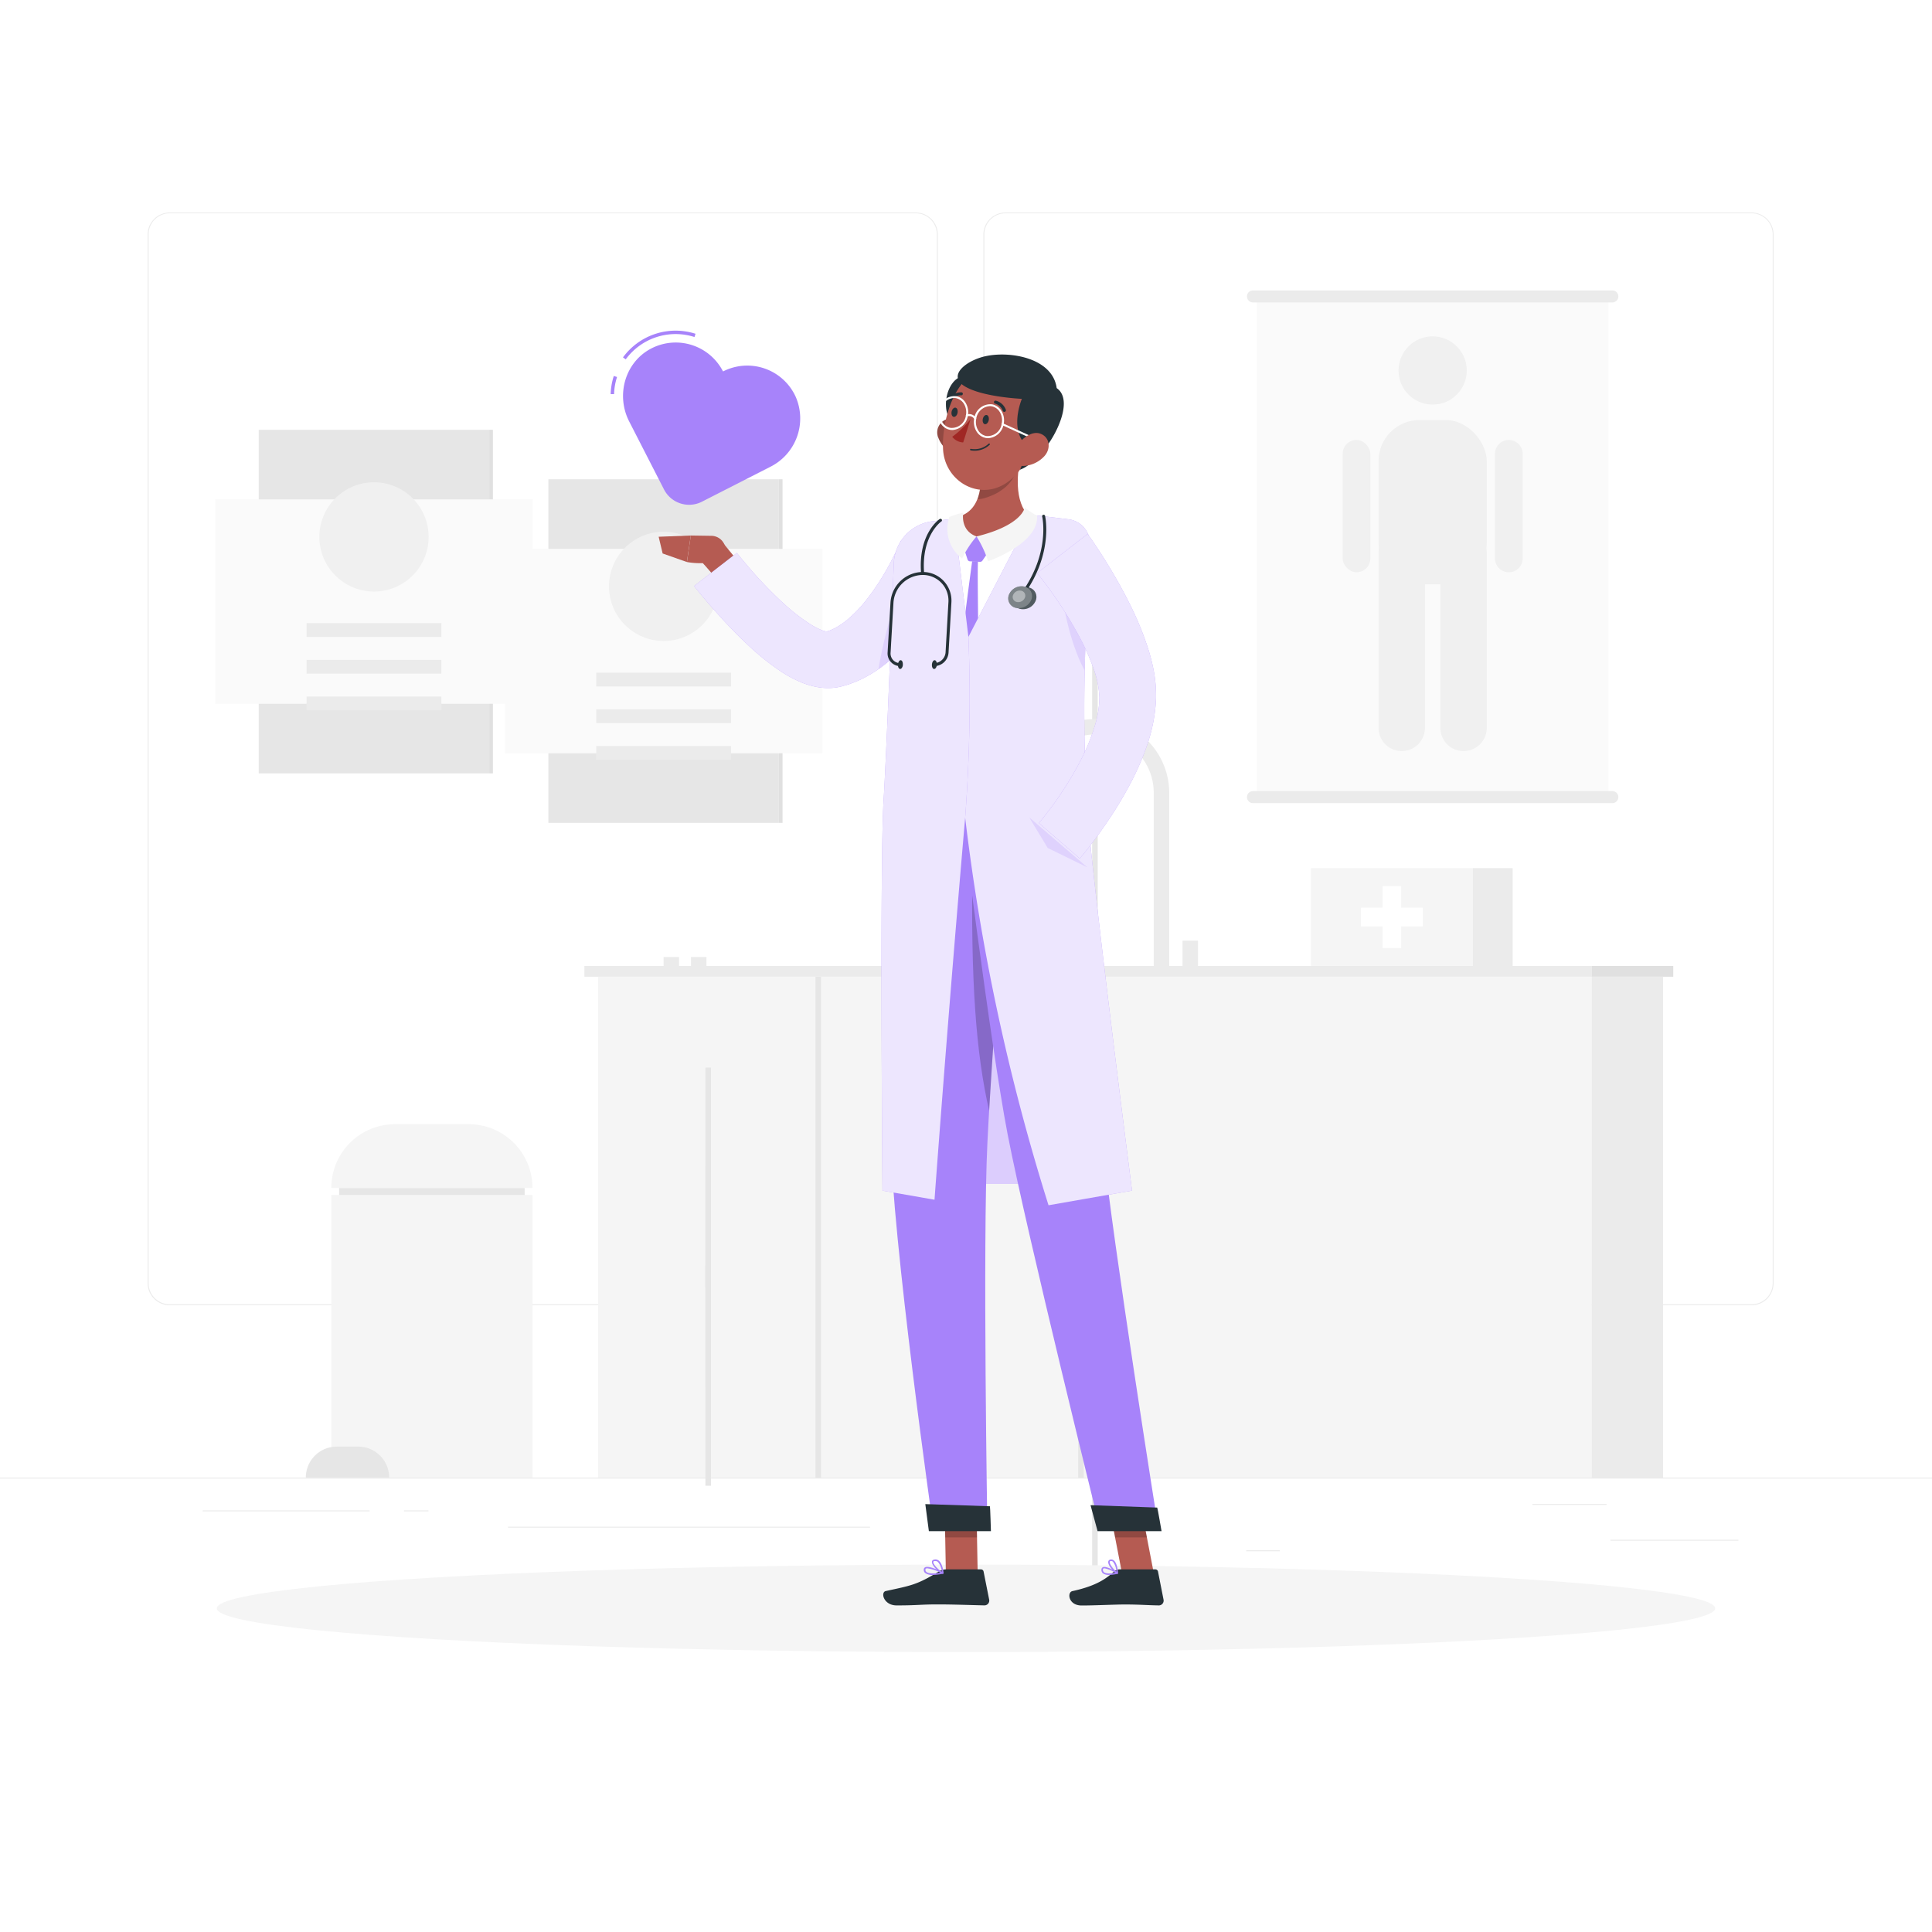 <svg class="animated" id="freepik_stories-doctor" xmlns="http://www.w3.org/2000/svg"
    viewBox="0 0 500 500" version="1.1" xmlns:xlink="http://www.w3.org/1999/xlink"
    xmlns:svgjs="http://svgjs.com/svgjs">
    <style>svg#freepik_stories-doctor:not(.animated) .animable {opacity:
        0;}svg#freepik_stories-doctor.animated #freepik--Heart--inject-62 {animation: 1.5s Infinite
        linear heartbeat;animation-delay: 0s;} @keyframes heartbeat { 0% { transform: scale(1); }
        10% { transform: scale(1.1); } 30% { transform: scale(1); } 40% { transform: scale(1); } 50%
        { transform: scale(1.1); } 60% { transform: scale(1); } 100% { transform: scale(1); } } </style>
    <g id="freepik--background-complete--inject-62" class="animable"
        style="transform-origin: 250px 228.23px;">
        <rect y="382.4" width="500" height="0.25"
            style="fill: rgb(235, 235, 235); transform-origin: 250px 382.525px;" id="elicbzu36v1ol"
            class="animable"></rect>
        <rect x="416.78" y="398.49" width="33.12" height="0.25"
            style="fill: rgb(235, 235, 235); transform-origin: 433.34px 398.615px;"
            id="ell97qj68arkj" class="animable"></rect>
        <rect x="322.53" y="401.21" width="8.69" height="0.25"
            style="fill: rgb(235, 235, 235); transform-origin: 326.875px 401.335px;"
            id="elarxz4zqd2d" class="animable"></rect>
        <rect x="396.59" y="389.21" width="19.19" height="0.25"
            style="fill: rgb(235, 235, 235); transform-origin: 406.185px 389.335px;"
            id="eliuf1ja9j5m" class="animable"></rect>
        <rect x="52.46" y="390.89" width="43.19" height="0.25"
            style="fill: rgb(235, 235, 235); transform-origin: 74.055px 391.015px;"
            id="el7j13rtak2qc" class="animable"></rect>
        <rect x="104.56" y="390.89" width="6.33" height="0.25"
            style="fill: rgb(235, 235, 235); transform-origin: 107.725px 391.015px;"
            id="el5u0v4ae3dt2" class="animable"></rect>
        <rect x="131.47" y="395.11" width="93.68" height="0.25"
            style="fill: rgb(235, 235, 235); transform-origin: 178.31px 395.235px;"
            id="el4q63zmxu4kb" class="animable"></rect>
        <path
            d="M237,337.8H43.91a5.71,5.71,0,0,1-5.7-5.71V60.66A5.71,5.71,0,0,1,43.91,55H237a5.71,5.71,0,0,1,5.71,5.71V332.09A5.71,5.71,0,0,1,237,337.8ZM43.91,55.2a5.46,5.46,0,0,0-5.45,5.46V332.09a5.46,5.46,0,0,0,5.45,5.46H237a5.47,5.47,0,0,0,5.46-5.46V60.66A5.47,5.47,0,0,0,237,55.2Z"
            style="fill: rgb(235, 235, 235); transform-origin: 140.46px 196.4px;" id="elu6qgoo12bua"
            class="animable"></path>
        <path
            d="M453.31,337.8H260.21a5.72,5.72,0,0,1-5.71-5.71V60.66A5.72,5.72,0,0,1,260.21,55h193.1A5.71,5.71,0,0,1,459,60.66V332.09A5.71,5.71,0,0,1,453.31,337.8ZM260.21,55.2a5.47,5.47,0,0,0-5.46,5.46V332.09a5.47,5.47,0,0,0,5.46,5.46h193.1a5.47,5.47,0,0,0,5.46-5.46V60.66a5.47,5.47,0,0,0-5.46-5.46Z"
            style="fill: rgb(235, 235, 235); transform-origin: 356.75px 196.4px;" id="elajph6ctpt9"
            class="animable"></path>
        <rect x="66.96" y="111.23" width="59.65" height="88.92"
            style="fill: rgb(230, 230, 230); transform-origin: 96.785px 155.69px;" id="elakkm27hnzq"
            class="animable"></rect>
        <g id="el0m24nbrafw3i">
            <rect x="126.62" y="111.23" width="0.94" height="88.92"
                style="fill: rgb(224, 224, 224); transform-origin: 127.09px 155.69px; transform: rotate(180deg);"
                class="animable" id="elr4hhxbpyvl"></rect>
        </g>
        <g id="elv1puprnb0ns">
            <rect x="55.71" y="129.24" width="82.17" height="52.9"
                style="fill: rgb(250, 250, 250); transform-origin: 96.795px 155.69px; transform: rotate(90deg);"
                class="animable" id="eljse5vsixyfa"></rect>
        </g>
        <g id="el8ld5dxyqxq">
            <circle cx="96.79" cy="138.95" r="14.14"
                style="fill: rgb(240, 240, 240); transform-origin: 96.79px 138.95px; transform: rotate(-45deg);"
                class="animable" id="elnqvkkr5hk28"></circle>
        </g>
        <rect x="79.34" y="161.27" width="34.89" height="3.57"
            style="fill: rgb(235, 235, 235); transform-origin: 96.785px 163.055px;"
            id="eldamrkvqn3k" class="animable"></rect>
        <rect x="79.34" y="170.77" width="34.89" height="3.57"
            style="fill: rgb(235, 235, 235); transform-origin: 96.785px 172.555px;"
            id="elm2hqqd57s3" class="animable"></rect>
        <rect x="79.34" y="180.26" width="34.89" height="3.57"
            style="fill: rgb(235, 235, 235); transform-origin: 96.785px 182.045px;"
            id="el0m2nmcgz384" class="animable"></rect>
        <rect x="141.92" y="124.04" width="59.65" height="88.92"
            style="fill: rgb(230, 230, 230); transform-origin: 171.745px 168.5px;"
            id="el3r7bxkngqv4" class="animable"></rect>
        <g id="eld8w7xwdxqco">
            <rect x="201.58" y="124.04" width="0.94" height="88.92"
                style="fill: rgb(224, 224, 224); transform-origin: 202.05px 168.5px; transform: rotate(180deg);"
                class="animable" id="el2v96ro3e6kf"></rect>
        </g>
        <g id="elzi375vl9hs">
            <rect x="130.67" y="142.05" width="82.17" height="52.9"
                style="fill: rgb(250, 250, 250); transform-origin: 171.755px 168.5px; transform: rotate(90deg);"
                class="animable" id="elsi325e68wgh"></rect>
        </g>
        <g id="elvd864cs8w4">
            <circle cx="171.75" cy="151.75" r="14.14"
                style="fill: rgb(240, 240, 240); transform-origin: 171.75px 151.75px; transform: rotate(-76.72deg);"
                class="animable" id="elocjmymroka"></circle>
        </g>
        <rect x="154.3" y="174.08" width="34.89" height="3.57"
            style="fill: rgb(235, 235, 235); transform-origin: 171.745px 175.865px;"
            id="elb218pcmeh9e" class="animable"></rect>
        <rect x="154.3" y="183.57" width="34.89" height="3.57"
            style="fill: rgb(235, 235, 235); transform-origin: 171.745px 185.355px;"
            id="eljeom3v650pn" class="animable"></rect>
        <rect x="154.3" y="193.06" width="34.89" height="3.57"
            style="fill: rgb(235, 235, 235); transform-origin: 171.745px 194.845px;"
            id="el2vdwhhj1c6" class="animable"></rect>
        <rect x="151.24" y="250" width="260.69" height="2.78"
            style="fill: rgb(235, 235, 235); transform-origin: 281.585px 251.39px;"
            id="elxvqqtho0b0s" class="animable"></rect>
        <g id="eliou36fb4vwe">
            <rect x="411.93" y="250" width="21.11" height="2.78"
                style="fill: rgb(224, 224, 224); transform-origin: 422.485px 251.39px; transform: rotate(180deg);"
                class="animable" id="el4ozagigy29"></rect>
        </g>
        <rect x="154.81" y="252.78" width="257.11" height="129.62"
            style="fill: rgb(245, 245, 245); transform-origin: 283.365px 317.59px;"
            id="elwfpj6s2ami" class="animable"></rect>
        <rect x="211.04" y="252.78" width="1.44" height="129.62"
            style="fill: rgb(230, 230, 230); transform-origin: 211.76px 317.59px;" id="elp8o2e1frov"
            class="animable"></rect>
        <rect x="279.04" y="279.14" width="1.44" height="103.26"
            style="fill: rgb(230, 230, 230); transform-origin: 279.76px 330.77px;" id="el6ih7u8p834"
            class="animable"></rect>
        <g id="elqi8kv2t729">
            <rect x="182.56" y="327.57" width="1.44" height="56.94"
                style="fill: rgb(230, 230, 230); transform-origin: 183.28px 356.04px; transform: rotate(90deg);"
                class="animable" id="el8s9qn2ltqeh"></rect>
        </g>
        <g id="el2998vkq93vi">
            <rect x="182.56" y="301.93" width="1.44" height="56.94"
                style="fill: rgb(230, 230, 230); transform-origin: 183.28px 330.4px; transform: rotate(90deg);"
                class="animable" id="eldohj6iii1g4"></rect>
        </g>
        <g id="el1mokb47stl4">
            <rect x="182.56" y="276.3" width="1.44" height="56.94"
                style="fill: rgb(230, 230, 230); transform-origin: 183.28px 304.77px; transform: rotate(90deg);"
                class="animable" id="el0ov3tduz0at"></rect>
        </g>
        <g id="el0xj6u774iyp">
            <rect x="282.65" y="150.58" width="1.44" height="257.11"
                style="fill: rgb(230, 230, 230); transform-origin: 283.37px 279.135px; transform: rotate(90deg);"
                class="animable" id="elasy1rk41w4v"></rect>
        </g>
        <g id="el2oqtmzk4qrs">
            <rect x="411.93" y="252.78" width="18.47" height="129.62"
                style="fill: rgb(235, 235, 235); transform-origin: 421.165px 317.59px; transform: rotate(180deg);"
                class="animable" id="eltnjl6i02lb"></rect>
        </g>
        <rect x="325.27" y="76.71" width="91" height="129.58"
            style="fill: rgb(250, 250, 250); transform-origin: 370.77px 141.5px;" id="el1j8crbfuhdz"
            class="animable"></rect>
        <path
            d="M417.27,78.27h-93a1.55,1.55,0,0,1-1.55-1.56h0a1.54,1.54,0,0,1,1.55-1.55h93a1.55,1.55,0,0,1,1.56,1.55h0A1.56,1.56,0,0,1,417.27,78.27Z"
            style="fill: rgb(235, 235, 235); transform-origin: 370.775px 76.715px;"
            id="el8bl250a1wu" class="animable"></path>
        <path
            d="M417.27,207.85h-93a1.55,1.55,0,0,1-1.55-1.56h0a1.54,1.54,0,0,1,1.55-1.55h93a1.55,1.55,0,0,1,1.56,1.55h0A1.56,1.56,0,0,1,417.27,207.85Z"
            style="fill: rgb(235, 235, 235); transform-origin: 370.775px 206.295px;"
            id="elknudfap50lr" class="animable"></path>
        <rect x="356.77" y="108.71" width="28" height="42.5" rx="10.59"
            style="fill: rgb(240, 240, 240); transform-origin: 370.77px 129.96px;" id="elyzoj6bfwmg"
            class="animable"></rect>
        <path
            d="M362.77,194.38h0a6,6,0,0,1-6-6V143.05a6,6,0,0,1,6-6h0a6,6,0,0,1,6,6v45.33A6,6,0,0,1,362.77,194.38Z"
            style="fill: rgb(240, 240, 240); transform-origin: 362.77px 165.715px;"
            id="elxd7syi9ay7i" class="animable"></path>
        <rect x="347.48" y="113.86" width="7.17" height="34.24" rx="3.58"
            style="fill: rgb(240, 240, 240); transform-origin: 351.065px 130.98px;"
            id="elf5ugrzudig" class="animable"></rect>
        <path
            d="M390.48,148.11h0a3.6,3.6,0,0,1-3.58-3.59V117.45a3.6,3.6,0,0,1,3.58-3.59h0a3.61,3.61,0,0,1,3.59,3.59v27.07A3.61,3.61,0,0,1,390.48,148.11Z"
            style="fill: rgb(240, 240, 240); transform-origin: 390.485px 130.985px;"
            id="elf9iuu5au5f" class="animable"></path>
        <path
            d="M378.77,194.38h0a6,6,0,0,1-6-6V143.05a6,6,0,0,1,6-6h0a6,6,0,0,1,6,6v45.33A6,6,0,0,1,378.77,194.38Z"
            style="fill: rgb(240, 240, 240); transform-origin: 378.77px 165.715px;"
            id="eljrzng1sgplm" class="animable"></path>
        <g id="elpp7l2os008b">
            <circle cx="370.77" cy="95.88" r="8.83"
                style="fill: rgb(240, 240, 240); transform-origin: 370.77px 95.88px; transform: rotate(-45deg);"
                class="animable" id="elk1gf6owaw2a"></circle>
        </g>
        <rect x="339.27" y="224.67" width="41.89" height="25.33"
            style="fill: rgb(245, 245, 245); transform-origin: 360.215px 237.335px;"
            id="el89ypqrio603" class="animable"></rect>
        <g id="elo5r469n1vxi">
            <rect x="381.16" y="224.67" width="10.32" height="25.33"
                style="fill: rgb(235, 235, 235); transform-origin: 386.32px 237.335px; transform: rotate(180deg);"
                class="animable" id="elbvz1dycgnua"></rect>
        </g>
        <polygon
            points="368.22 234.91 362.63 234.91 362.63 229.33 357.8 229.33 357.8 234.91 352.22 234.91 352.22 239.75 357.8 239.75 357.8 245.33 362.63 245.33 362.63 239.75 368.22 239.75 368.22 234.91"
            style="fill: rgb(255, 255, 255); transform-origin: 360.22px 237.33px;"
            id="eloprznu56qeq" class="animable"></polygon>
        <path d="M302.59,250h-4V205.19a15.11,15.11,0,1,0-30.22,0h-4a19.11,19.11,0,1,1,38.22,0Z"
            style="fill: rgb(235, 235, 235); transform-origin: 283.48px 218.04px;"
            id="el2b18l88t0dw" class="animable"></path>
        <rect x="306.04" y="243.44" width="4" height="6.56"
            style="fill: rgb(235, 235, 235); transform-origin: 308.04px 246.72px;"
            id="elyppwhzydu3j" class="animable"></rect>
        <rect x="178.83" y="247.67" width="4" height="2.33"
            style="fill: rgb(235, 235, 235); transform-origin: 180.83px 248.835px;"
            id="elxblq497nuqt" class="animable"></rect>
        <rect x="171.74" y="247.67" width="4" height="2.33"
            style="fill: rgb(235, 235, 235); transform-origin: 173.74px 248.835px;"
            id="ela42j1mf8gz9" class="animable"></rect>
        <rect x="85.74" y="309.27" width="52.07" height="73.13"
            style="fill: rgb(245, 245, 245); transform-origin: 111.775px 345.835px;"
            id="el6s7v3ohs9wj" class="animable"></rect>
        <rect x="87.76" y="307.44" width="48.02" height="1.84"
            style="fill: rgb(230, 230, 230); transform-origin: 111.77px 308.36px;" id="elnzoo1nr0wi"
            class="animable"></rect>
        <path
            d="M102.23,290.94h19.08a16.5,16.5,0,0,1,16.5,16.5H85.74A16.49,16.49,0,0,1,102.23,290.94Z"
            style="fill: rgb(245, 245, 245); transform-origin: 111.775px 299.19px;"
            id="elv7863wo4mkc" class="animable"></path>
        <path d="M92.66,374.38H87.15a8,8,0,0,0-8,8h21.56A8,8,0,0,0,92.66,374.38Z"
            style="fill: rgb(230, 230, 230); transform-origin: 89.93px 378.38px;" id="elvw9mkl8ticd"
            class="animable"></path>
    </g>
    <g id="freepik--Shadow--inject-62" class="animable" style="transform-origin: 250px 416.24px;">
        <ellipse id="freepik--path--inject-62" cx="250" cy="416.24" rx="193.89" ry="11.32"
            style="fill: rgb(245, 245, 245); transform-origin: 250px 416.24px;" class="animable"></ellipse>
    </g>
    <g id="freepik--Character--inject-62" class="animable"
        style="transform-origin: 235.805px 253.626px;">
        <path d="M191.71,146.13l-4.54-5.56-6.34,4s2.9,3.1,6.42,7.43Z"
            style="fill: rgb(181, 91, 82); transform-origin: 186.27px 146.285px;" id="elk9i32k62ekf"
            class="animable"></path>
        <path
            d="M248.32,146.58c-.26.56-.44.9-.66,1.33l-.63,1.2c-.43.79-.85,1.57-1.3,2.34q-1.32,2.3-2.77,4.52a80.45,80.45,0,0,1-6.42,8.67,52.65,52.65,0,0,1-8.3,7.9,34.9,34.9,0,0,1-5.36,3.26l-1.51.67-1.59.59c-.53.19-1.1.33-1.66.49l-.42.12-.6.13c-.44.09-.87.15-1.29.2a15.34,15.34,0,0,1-4.58-.24,20,20,0,0,1-3.61-1.07,31.79,31.79,0,0,1-5.56-2.95,65.21,65.21,0,0,1-8.53-6.86c-2.57-2.39-4.95-4.86-7.23-7.38-1.14-1.27-2.27-2.53-3.37-3.83s-2.15-2.55-3.29-4l11.06-8.58c.86,1.09,1.89,2.34,2.88,3.49s2,2.33,3.06,3.46c2.1,2.25,4.25,4.42,6.46,6.41a48.63,48.63,0,0,0,6.71,5.16,17.27,17.27,0,0,0,3,1.53c.86.33,1.5.32,1.31.27h-.1s-.08,0,0,0l.17-.05c.22-.09.43-.14.66-.23l.67-.29.7-.35a19.91,19.91,0,0,0,2.84-1.91,34.77,34.77,0,0,0,5.49-5.75,62.25,62.25,0,0,0,4.77-7.19q1.1-1.92,2.07-3.9c.33-.65.65-1.31,1-2l.44-1c.13-.3.3-.69.37-.87Z"
            style="fill: #A783FA; transform-origin: 213.98px 158.972px;" id="elcgteoj9rm5q"
            class="animable"></path>
        <g id="eloispov4toof">
            <path
                d="M248.32,146.58c-.26.56-.44.9-.66,1.33l-.63,1.2c-.43.79-.85,1.57-1.3,2.34q-1.32,2.3-2.77,4.52a80.45,80.45,0,0,1-6.42,8.67,52.65,52.65,0,0,1-8.3,7.9,34.9,34.9,0,0,1-5.36,3.26l-1.51.67-1.59.59c-.53.19-1.1.33-1.66.49l-.42.12-.6.13c-.44.09-.87.15-1.29.2a15.34,15.34,0,0,1-4.58-.24,20,20,0,0,1-3.61-1.07,31.79,31.79,0,0,1-5.56-2.95,65.21,65.21,0,0,1-8.53-6.86c-2.57-2.39-4.95-4.86-7.23-7.38-1.14-1.27-2.27-2.53-3.37-3.83s-2.15-2.55-3.29-4l11.06-8.58c.86,1.09,1.89,2.34,2.88,3.49s2,2.33,3.06,3.46c2.1,2.25,4.25,4.42,6.46,6.41a48.63,48.63,0,0,0,6.71,5.16,17.27,17.27,0,0,0,3,1.53c.86.33,1.5.32,1.31.27h-.1s-.08,0,0,0l.17-.05c.22-.09.43-.14.66-.23l.67-.29.7-.35a19.91,19.91,0,0,0,2.84-1.91,34.77,34.77,0,0,0,5.49-5.75,62.25,62.25,0,0,0,4.77-7.19q1.1-1.92,2.07-3.9c.33-.65.65-1.31,1-2l.44-1c.13-.3.3-.69.37-.87Z"
                style="fill: rgb(255, 255, 255); opacity: 0.8; transform-origin: 213.98px 158.972px;"
                class="animable" id="elklem6vbmbr"></path>
        </g>
        <polygon points="246.1 306.4 278.38 306.4 266.14 245.22 250.33 245.22 246.1 306.4"
            style="fill: #A783FA; transform-origin: 262.24px 275.81px;" id="elu1y1c673j4r"
            class="animable"></polygon>
        <g id="el2wad4lb837r">
            <polygon points="246.1 306.4 278.38 306.4 266.14 245.22 250.33 245.22 246.1 306.4"
                style="fill: rgb(255, 255, 255); opacity: 0.6; transform-origin: 262.24px 275.81px;"
                class="animable" id="elxouqw8pn37i"></polygon>
        </g>
        <polygon points="253.02 407.1 244.79 407.1 244.44 388.05 252.67 388.05 253.02 407.1"
            style="fill: rgb(181, 91, 82); transform-origin: 248.73px 397.575px;" id="eleohsuijw8ru"
            class="animable"></polygon>
        <polygon points="298.59 407.1 290.36 407.1 286.69 388.05 294.92 388.05 298.59 407.1"
            style="fill: rgb(181, 91, 82); transform-origin: 292.64px 397.575px;" id="el9a0bvmcrk4m"
            class="animable"></polygon>
        <path
            d="M289.8,406.15H299a.7.7,0,0,1,.69.56l1.44,7.31a1.24,1.24,0,0,1-1.24,1.46c-3.22-.05-4.78-.24-8.85-.24-2.5,0-7.66.26-11.11.26s-3.82-3.41-2.4-3.72c6.37-1.39,8.81-3.3,10.88-5.13A2.11,2.11,0,0,1,289.8,406.15Z"
            style="fill: rgb(38, 50, 56); transform-origin: 288.951px 410.825px;"
            id="el0e7ezyxqcfh8" class="animable"></path>
        <path
            d="M244.87,406.15h9a.69.69,0,0,1,.68.56L256,414a1.24,1.24,0,0,1-1.22,1.47c-3.24-.06-7.92-.25-12-.25-4.76,0-5.15.26-10.73.26-3.38,0-4.23-3.41-2.81-3.72,6.47-1.41,8-1.56,13.64-5A3.88,3.88,0,0,1,244.87,406.15Z"
            style="fill: rgb(38, 50, 56); transform-origin: 242.302px 410.815px;" id="elmvvngp55jvl"
            class="animable"></path>
        <path
            d="M184.1,138.67l-5.32-.08-1,6.86a18.35,18.35,0,0,0,10.08-1l-.09-2.23A3.71,3.71,0,0,0,184.1,138.67Z"
            style="fill: rgb(181, 91, 82); transform-origin: 182.82px 142.169px;" id="elewuhvs7jqs"
            class="animable"></path>
        <polygon points="170.46 138.91 171.49 143.24 177.76 145.45 178.78 138.59 170.46 138.91"
            style="fill: rgb(181, 91, 82); transform-origin: 174.62px 142.02px;" id="eljtot9u341r"
            class="animable"></polygon>
        <g id="el18jfw3h36nq">
            <polygon points="244.44 388.06 244.62 397.88 252.85 397.88 252.67 388.06 244.44 388.06"
                style="opacity: 0.2; transform-origin: 248.645px 392.97px;" class="animable"
                id="elle8j21h5ku"></polygon>
        </g>
        <g id="elludca90l2j">
            <polygon points="294.92 388.06 286.69 388.06 288.59 397.88 296.82 397.88 294.92 388.06"
                style="opacity: 0.2; transform-origin: 291.755px 392.97px;" class="animable"
                id="eluaikypiy0qa"></polygon>
        </g>
        <path
            d="M234.73,141.47c-2.28,8.72-6.37,30.72-1.9,65.71h44c.43-6.13-2.37-33.86,2.58-62.73a8.74,8.74,0,0,0-7.62-10.21c-1.71-.19-3.52-.35-5.31-.44a152.9,152.9,0,0,0-18.43.6,45.49,45.49,0,0,0-7.73,1.42A7.92,7.92,0,0,0,234.73,141.47Z"
            style="fill: rgb(255, 255, 255); transform-origin: 255.186px 170.46px;"
            id="el8idssany8ou" class="animable"></path>
        <path
            d="M264.46,116.31c-1.33,6-2.1,13.47,2,17.49,0,0-2.57,6.1-13.75,6.1-10.22,0-5-6.1-5-6.1,6.75-1.6,6.61-9.9,5.55-14.58Z"
            style="fill: rgb(181, 91, 82); transform-origin: 256.419px 128.105px;"
            id="elmb8jcxvewlr" class="animable"></path>
        <path
            d="M252.2,139.07l-2.42,2.67a.7.7,0,0,0-.15.7l.77,2.36a.68.68,0,0,0,.62.47l2.61.13a.72.72,0,0,0,.63-.32l1.56-2.29a.71.71,0,0,0,0-.86l-2.52-2.87A.7.7,0,0,0,252.2,139.07Z"
            style="fill: #A783FA; transform-origin: 252.779px 142.099px;" id="elmpr750j9cbq"
            class="animable"></path>
        <path
            d="M251.59,145.25s-4,29.44-4.09,34.57a49.66,49.66,0,0,0,2.26,14.28s2.75-5.2,3.22-14.5-.1-29.13.11-34.35Z"
            style="fill: #A783FA; transform-origin: 250.336px 169.675px;" id="elu42dsix58ua"
            class="animable"></path>
        <g id="elw4dmfcvenbk">
            <path
                d="M253.32,119.23c.63,2.74.93,6.72-.29,9.88.8.35,4.1-.92,5.47-1.79,3.05-1.94,4.23-3.84,5.35-7.89.18-1.07.38-2.11.61-3.12Z"
                style="opacity: 0.2; transform-origin: 258.745px 122.74px;" class="animable"
                id="eld8jfdv5p4t6"></path>
        </g>
        <path
            d="M242.88,113.38a7.55,7.55,0,0,0,4.09,4.19c2.49,1,4.1-1.18,3.7-3.73-.35-2.29-2.08-5.59-4.72-5.52A3.59,3.59,0,0,0,242.88,113.38Z"
            style="fill: rgb(181, 91, 82); transform-origin: 246.647px 113.069px;"
            id="elc2jm2fe9qed" class="animable"></path>
        <g id="el2chaeva63xi">
            <path
                d="M242.88,113.38a7.55,7.55,0,0,0,4.09,4.19c2.49,1,4.1-1.18,3.7-3.73-.35-2.29-2.08-5.59-4.72-5.52A3.59,3.59,0,0,0,242.88,113.38Z"
                style="opacity: 0.2; transform-origin: 246.647px 113.069px;" class="animable"
                id="elqol7yn4ni3"></path>
        </g>
        <path
            d="M253,104.37c-.47,3.52-2.67,6.14-4.91,5.84s-3.67-3.4-3.19-6.93,2.67-6.15,4.91-5.85S253.5,100.84,253,104.37Z"
            style="fill: rgb(38, 50, 56); transform-origin: 248.953px 103.82px;" id="el2ov8ntsdamt"
            class="animable"></path>
        <path
            d="M268.4,108.51c-2,8-2.78,12.76-7.59,16.22-7.22,5.21-16.37-.15-16.75-8.53-.35-7.54,3-19.34,11.4-21.24A10.89,10.89,0,0,1,268.4,108.51Z"
            style="fill: rgb(181, 91, 82); transform-origin: 256.42px 110.734px;" id="el2isnxm81jtt"
            class="animable"></path>
        <path
            d="M255.12,92.17c-4.79,1-10.09,4.91-5.52,7.76s14.86,3.29,14.86,3.29-3.4,8,1.25,12.13c1.55-.77-1.76,6.21-1.76,6.21a7.28,7.28,0,0,0,4-3.36c2.78-.71,11-14,5.52-17.76C272.43,92.69,261.55,90.78,255.12,92.17Z"
            style="fill: rgb(38, 50, 56); transform-origin: 261.583px 106.656px;" id="elf6zlu3fnb2"
            class="animable"></path>
        <path
            d="M266.68,113.33l-.11,0-7.2-3.3a.26.26,0,1,1,.21-.47l7.21,3.3a.26.26,0,0,1,.13.34A.26.26,0,0,1,266.68,113.33Z"
            style="fill: rgb(255, 255, 255); transform-origin: 263.061px 111.425px;"
            id="elz83y4yol7fn" class="animable"></path>
        <path
            d="M270.33,118a7.9,7.9,0,0,1-5.37,2.59c-2.71.14-3.41-2.45-2.11-4.71,1.17-2,4-4.56,6.44-3.63S272,116.11,270.33,118Z"
            style="fill: rgb(181, 91, 82); transform-origin: 266.804px 116.324px;" id="el4v5yzi7x87"
            class="animable"></path>
        <path
            d="M232.83,207.18s-2.64,61.5-2.36,86.59c.29,26.09,11.14,102.2,11.14,102.2h13.93s-1.25-74.59,0-100.21c1.36-27.94,6.22-88.58,6.22-88.58Z"
            style="fill: #A783FA; transform-origin: 246.105px 301.575px;" id="elcitf9v3rmv6"
            class="animable"></path>
        <path d="M256.19,389.82c.07,0,.26,6.44.26,6.44H240.39l-.92-7Z"
            style="fill: rgb(38, 50, 56); transform-origin: 247.96px 392.76px;" id="el3fp6hr2nb1m"
            class="animable"></path>
        <g id="el8euzzvibbt7">
            <path d="M251.68,223.46c-.48,30.52.9,49.06,4.31,64,.84-14.56,2.21-33.81,3.42-49.8Z"
                style="opacity: 0.2; transform-origin: 255.499px 255.46px;" class="animable"
                id="elx6902qaij8b"></path>
        </g>
        <path
            d="M248.44,207.18s7.8,62.86,12.34,86.41c5,25.79,24,102.38,24,102.38h15.07s-11.89-74.5-14.47-100c-2.79-27.71-8.57-88.75-8.57-88.75Z"
            style="fill: #A783FA; transform-origin: 274.145px 301.575px;" id="el5omzxoksata"
            class="animable"></path>
        <path d="M299.49,390.16c.07,0,1.12,6.1,1.12,6.1H284.05l-1.82-6.72Z"
            style="fill: rgb(38, 50, 56); transform-origin: 291.42px 392.9px;" id="elukaga89pdx"
            class="animable"></path>
        <path
            d="M255.89,108.72c-.13.66-.57,1.13-1,1.06s-.67-.66-.55-1.32.57-1.13,1-1.06S256,108.06,255.89,108.72Z"
            style="fill: rgb(38, 50, 56); transform-origin: 255.113px 108.59px;" id="el0gliumxshou"
            class="animable"></path>
        <path
            d="M247.82,106.82c-.12.66-.57,1.13-1,1.06s-.67-.66-.55-1.32.57-1.13,1-1.06S247.94,106.16,247.82,106.82Z"
            style="fill: rgb(38, 50, 56); transform-origin: 247.045px 106.69px;" id="elgn8xvfcp2h"
            class="animable"></path>
        <path d="M251.18,108.47a24.69,24.69,0,0,1-4.74,4.57,3.74,3.74,0,0,0,2.84,1.46Z"
            style="fill: rgb(160, 39, 36); transform-origin: 248.81px 111.485px;"
            id="el0govw25vjloo" class="animable"></path>
        <path
            d="M251.2,116.55a.2.2,0,0,1-.15-.23.2.2,0,0,1,.23-.16,5.33,5.33,0,0,0,4.57-1.32.19.19,0,1,1,.28.26A5.63,5.63,0,0,1,251.2,116.55Z"
            style="fill: rgb(38, 50, 56); transform-origin: 253.614px 115.714px;" id="eli750truwuu8"
            class="animable"></path>
        <path
            d="M259.8,106.58a.37.37,0,0,1-.26-.23,3,3,0,0,0-2-1.89.39.39,0,0,1-.3-.46.4.4,0,0,1,.46-.31,3.71,3.71,0,0,1,2.61,2.36.41.41,0,0,1-.23.51A.4.4,0,0,1,259.8,106.58Z"
            style="fill: rgb(38, 50, 56); transform-origin: 258.782px 105.14px;" id="el83kfqman3tm"
            class="animable"></path>
        <path
            d="M245.75,103.67a.31.31,0,0,1-.15-.08.4.4,0,0,1,0-.55,4,4,0,0,1,3.25-1.51.38.38,0,0,1,.33.43.39.39,0,0,1-.43.35h0a3.12,3.12,0,0,0-2.55,1.23A.41.41,0,0,1,245.75,103.67Z"
            style="fill: rgb(38, 50, 56); transform-origin: 247.337px 102.61px;" id="elnft3n4h0i7q"
            class="animable"></path>
        <path
            d="M255.74,113.4a4,4,0,0,1-.59-.05,3.61,3.61,0,0,1-2.32-1.53,4.66,4.66,0,0,1-.7-3.5,4.22,4.22,0,0,1,4.61-3.68,3.64,3.64,0,0,1,2.32,1.53,4.7,4.7,0,0,1,.7,3.5h0A4.33,4.33,0,0,1,255.74,113.4Zm.4-8.29a3.8,3.8,0,0,0-3.5,3.3,4.19,4.19,0,0,0,.61,3.12,3.11,3.11,0,0,0,2,1.31,3.69,3.69,0,0,0,4-3.26,4.19,4.19,0,0,0-.62-3.12,3.09,3.09,0,0,0-2-1.31A2.92,2.92,0,0,0,256.14,105.11Zm3.36,4.52h0Z"
            style="fill: rgb(255, 255, 255); transform-origin: 255.944px 109.009px;"
            id="el5bdnag8j3it" class="animable"></path>
        <path
            d="M252.38,108.62a.26.26,0,0,1-.21-.11,1.5,1.5,0,0,0-1.84-.75.27.27,0,0,1-.34-.14.26.26,0,0,1,.13-.34,2.05,2.05,0,0,1,2.48.94.26.26,0,0,1-.08.36A.23.23,0,0,1,252.38,108.62Z"
            style="fill: rgb(255, 255, 255); transform-origin: 251.305px 107.891px;"
            id="eldmycf3cy4gt" class="animable"></path>
        <path
            d="M246.47,111.29a4,4,0,0,1-.6-.05,3.61,3.61,0,0,1-2.32-1.53,4.7,4.7,0,0,1-.7-3.5,4.21,4.21,0,0,1,4.61-3.67,3.56,3.56,0,0,1,2.32,1.52,4.72,4.72,0,0,1,.7,3.51h0A4.32,4.32,0,0,1,246.47,111.29Zm.39-8.29a3.8,3.8,0,0,0-3.5,3.3,4.15,4.15,0,0,0,.62,3.12,3.09,3.09,0,0,0,2,1.31,3.69,3.69,0,0,0,4-3.26,4.16,4.16,0,0,0-.62-3.12,3.13,3.13,0,0,0-2-1.31A2.92,2.92,0,0,0,246.86,103Zm3.37,4.52Z"
            style="fill: rgb(255, 255, 255); transform-origin: 246.665px 106.904px;"
            id="el2qzl5u4h2pz" class="animable"></path>
        <path
            d="M287,407.58a2.47,2.47,0,0,1-1.57-.41,1.17,1.17,0,0,1-.38-1,.67.67,0,0,1,.35-.56c.91-.46,3.53,1.17,3.83,1.35a.18.18,0,0,1,.08.2.19.19,0,0,1-.15.16A9.65,9.65,0,0,1,287,407.58Zm-1.18-1.7a.62.62,0,0,0-.25.05.25.25,0,0,0-.13.23.79.79,0,0,0,.25.71c.44.38,1.51.43,2.92.15A7.73,7.73,0,0,0,285.86,405.88Z"
            style="fill: #A783FA; transform-origin: 287.179px 406.558px;" id="el4y5h2m5fhj8"
            class="animable"></path>
        <path
            d="M289.16,407.3a.14.14,0,0,1-.09,0c-.84-.46-2.45-2.26-2.25-3.18a.66.66,0,0,1,.63-.51,1.06,1.06,0,0,1,.83.25c.93.78,1.07,3.15,1.08,3.26a.24.24,0,0,1-.2.21ZM287.58,404h-.09c-.25,0-.28.14-.29.19-.11.54.9,1.91,1.73,2.55a4.61,4.61,0,0,0-.91-2.58A.67.67,0,0,0,287.58,404Z"
            style="fill: #A783FA; transform-origin: 288.081px 405.466px;" id="elg5cp8cdyi9p"
            class="animable"></path>
        <path
            d="M241.42,407.59a3.06,3.06,0,0,1-2-.51,1.05,1.05,0,0,1-.34-.95.62.62,0,0,1,.33-.51c1-.57,4.28,1.11,4.65,1.31a.19.19,0,0,1-.06.36A14,14,0,0,1,241.42,407.59ZM240,405.88a.94.94,0,0,0-.37.07.24.24,0,0,0-.12.21.68.68,0,0,0,.22.63c.49.45,1.84.53,3.67.22A10.6,10.6,0,0,0,240,405.88Z"
            style="fill: #A783FA; transform-origin: 241.617px 406.553px;" id="eliyi4swx6d3b"
            class="animable"></path>
        <path
            d="M244,407.3l-.08,0c-1-.45-2.9-2.22-2.73-3.16,0-.21.2-.49.74-.54a1.37,1.37,0,0,1,1.07.33c1,.86,1.19,3.08,1.2,3.17a.23.23,0,0,1-.08.18A.28.28,0,0,1,244,407.3ZM242.05,404h-.12c-.35,0-.38.17-.39.22-.1.55,1.2,1.95,2.2,2.56a4.5,4.5,0,0,0-1-2.54A1,1,0,0,0,242.05,404Z"
            style="fill: #A783FA; transform-origin: 242.69px 405.445px;" id="elvobg92hq4d"
            class="animable"></path>
        <path
            d="M267,133.25l9.5,1.14a6.33,6.33,0,0,1,5.58,6.5c-.48,14.81-2.44,35.16-.87,66.29.79,15.7,11.76,100.95,11.76,100.95l-21.61,3.79A550.68,550.68,0,0,1,249.76,211.4a219,219,0,0,1-.16-44.6Z"
            style="fill: #A783FA; transform-origin: 270.755px 222.585px;" id="ely04zh3y9qig"
            class="animable"></path>
        <g id="el4exrc3gqw9c">
            <path
                d="M267,133.25l9.5,1.14a6.33,6.33,0,0,1,5.58,6.5c-.48,14.81-2.44,35.16-.87,66.29.79,15.7,11.76,100.95,11.76,100.95l-21.61,3.79A550.68,550.68,0,0,1,249.76,211.4a219,219,0,0,1-.16-44.6Z"
                style="fill: rgb(255, 255, 255); opacity: 0.8; transform-origin: 270.755px 222.585px;"
                class="animable" id="ellvpgdhez4bt"></path>
        </g>
        <g id="eli1jgxsvb01">
            <path d="M274.76,152.15c0,2.22,1.7,13.52,5.91,21.32.12-5.32.31-10.18.53-14.64Z"
                style="fill: #A783FA; opacity: 0.2; transform-origin: 277.98px 162.81px;"
                class="animable" id="elc7166cwtvfn"></path>
        </g>
        <g id="elopzprjcho2">
            <path
                d="M233.87,150.17c-1.22,2.33-4.74,12.21-6.53,23,.82-.57,1.6-1.16,2.35-1.76a56.25,56.25,0,0,0,7.58-7.63l.44-.54Z"
                style="fill: #A783FA; opacity: 0.2; transform-origin: 232.525px 161.67px;"
                class="animable" id="elrk7j5h03sjf"></path>
        </g>
        <path
            d="M246.93,134.22l-5.61.68a11.4,11.4,0,0,0-10,10.89c-.64,16.62-1.94,49.82-2.65,61.39-1,15.69-.29,100.95-.29,100.95l13.47,2.36s3.42-46.94,7.95-99.09a407.73,407.73,0,0,0,.83-46.52Z"
            style="fill: #A783FA; transform-origin: 239.54px 222.355px;" id="el5ew1a7wu7mj"
            class="animable"></path>
        <g id="eldxuyd6eqjfn">
            <path
                d="M246.93,134.22l-5.61.68a11.4,11.4,0,0,0-10,10.89c-.64,16.62-1.94,49.82-2.65,61.39-1,15.69-.29,100.95-.29,100.95l13.47,2.36s3.42-46.94,7.95-99.09a407.73,407.73,0,0,0,.83-46.52Z"
                style="fill: rgb(255, 255, 255); opacity: 0.8; transform-origin: 239.54px 222.355px;"
                class="animable" id="elxvnd2p6b3bl"></path>
        </g>
        <path
            d="M252.73,138.83a29.56,29.56,0,0,1,3,6.42s13.13-4.51,12.66-11.74c0,0-2-1.18-3.2-2.14C265.18,131.37,264.59,135.93,252.73,138.83Z"
            style="fill: rgb(245, 245, 245); transform-origin: 260.566px 138.31px;"
            id="el7czj0z8lsl2" class="animable"></path>
        <path
            d="M252.73,138.83a25.27,25.27,0,0,0-3.73,5.72,9.58,9.58,0,0,1-3.31-10.75,24.41,24.41,0,0,1,3.61-1.14S248.35,137.28,252.73,138.83Z"
            style="fill: rgb(245, 245, 245); transform-origin: 248.954px 138.605px;"
            id="el27nuwxeev7rh" class="animable"></path>
        <g id="elim7omb2kvpp">
            <polygon points="266.37 211.55 281.42 224.48 271.14 219.45 266.37 211.55"
                style="fill: #A783FA; opacity: 0.2; transform-origin: 273.895px 218.015px;"
                class="animable" id="elgyq2z0docdm"></polygon>
        </g>
        <path
            d="M281.48,138.18c.64.89,1.12,1.59,1.66,2.38l1.53,2.31q1.5,2.32,2.91,4.69c1.89,3.17,3.67,6.41,5.31,9.8a79.78,79.78,0,0,1,4.31,10.73,46.56,46.56,0,0,1,1.48,6,35.2,35.2,0,0,1,.51,6.66,42.45,42.45,0,0,1-2.41,12.34,70.13,70.13,0,0,1-4.72,10.59,101.57,101.57,0,0,1-5.85,9.53q-1.56,2.29-3.22,4.5c-.55.74-1.12,1.48-1.7,2.21s-1.13,1.41-1.85,2.25L268.87,213c.4-.48,1-1.16,1.44-1.78l1.48-1.92c1-1.3,1.92-2.62,2.83-4a86.77,86.77,0,0,0,4.93-8.28,54.45,54.45,0,0,0,3.57-8.49,26.72,26.72,0,0,0,1.41-8,24.86,24.86,0,0,0-1.61-7.75,59.54,59.54,0,0,0-3.81-8.42c-1.52-2.8-3.21-5.58-5-8.29-.91-1.35-1.85-2.69-2.81-4l-1.46-1.95c-.48-.62-1-1.32-1.43-1.81Z"
            style="fill: #A783FA; transform-origin: 283.803px 180.175px;" id="elf8a6tl28vkf"
            class="animable"></path>
        <g id="elxnmqvrral7q">
            <path
                d="M281.48,138.18c.64.89,1.12,1.59,1.66,2.38l1.53,2.31q1.5,2.32,2.91,4.69c1.89,3.17,3.67,6.41,5.31,9.8a79.78,79.78,0,0,1,4.31,10.73,46.56,46.56,0,0,1,1.48,6,35.2,35.2,0,0,1,.51,6.66,42.45,42.45,0,0,1-2.41,12.34,70.13,70.13,0,0,1-4.72,10.59,101.57,101.57,0,0,1-5.85,9.53q-1.56,2.29-3.22,4.5c-.55.74-1.12,1.48-1.7,2.21s-1.13,1.41-1.85,2.25L268.87,213c.4-.48,1-1.16,1.44-1.78l1.48-1.92c1-1.3,1.92-2.62,2.83-4a86.77,86.77,0,0,0,4.93-8.28,54.45,54.45,0,0,0,3.57-8.49,26.72,26.72,0,0,0,1.41-8,24.86,24.86,0,0,0-1.61-7.75,59.54,59.54,0,0,0-3.81-8.42c-1.52-2.8-3.21-5.58-5-8.29-.91-1.35-1.85-2.69-2.81-4l-1.46-1.95c-.48-.62-1-1.32-1.43-1.81Z"
                style="fill: rgb(255, 255, 255); opacity: 0.8; transform-origin: 283.803px 180.175px;"
                class="animable" id="elf6fgwqy8fdu"></path>
        </g>
        <path
            d="M268,155.52a3.53,3.53,0,0,1-4,2.06,2.51,2.51,0,0,1-1.75-3.49,3.52,3.52,0,0,1,4-2.05A2.5,2.5,0,0,1,268,155.52Z"
            style="fill: rgb(38, 50, 56); transform-origin: 265.125px 154.809px;" id="el4jsljtfaudk"
            class="animable"></path>
        <g id="el9cld49v1xih">
            <path
                d="M268,155.52a3.53,3.53,0,0,1-4,2.06,2.51,2.51,0,0,1-1.75-3.49,3.52,3.52,0,0,1,4-2.05A2.5,2.5,0,0,1,268,155.52Z"
                style="fill: rgb(255, 255, 255); opacity: 0.2; transform-origin: 265.125px 154.809px;"
                class="animable" id="el0u6hqe9o64g9"></path>
        </g>
        <path
            d="M264.71,154a.39.39,0,0,1-.23-.07.39.39,0,0,1-.09-.54c7.44-10.35,5.36-19.55,5.34-19.64a.39.39,0,1,1,.75-.18c0,.09,2.2,9.62-5.46,20.27A.36.36,0,0,1,264.71,154Z"
            style="fill: rgb(38, 50, 56); transform-origin: 267.546px 143.607px;" id="elfvm5czrpmbe"
            class="animable"></path>
        <path
            d="M238.77,148.75a.4.4,0,0,1-.39-.36c-.81-10.16,4.57-13.91,4.8-14.06a.4.4,0,0,1,.54.1.39.39,0,0,1-.11.54c-.05,0-5.23,3.68-4.45,13.36a.39.39,0,0,1-.36.41Z"
            style="fill: rgb(38, 50, 56); transform-origin: 241.041px 141.508px;" id="ely3torxm10sj"
            class="animable"></path>
        <path
            d="M266.91,155.25a3.54,3.54,0,0,1-4,2.06,2.5,2.5,0,0,1-1.75-3.49,3.52,3.52,0,0,1,4-2A2.51,2.51,0,0,1,266.91,155.25Z"
            style="fill: rgb(38, 50, 56); transform-origin: 264.021px 154.561px;" id="elqd9mq091hn"
            class="animable"></path>
        <g id="el9xpfhcezqj">
            <path
                d="M266.91,155.25a3.54,3.54,0,0,1-4,2.06,2.5,2.5,0,0,1-1.75-3.49,3.52,3.52,0,0,1,4-2A2.51,2.51,0,0,1,266.91,155.25Z"
                style="fill: rgb(255, 255, 255); opacity: 0.4; transform-origin: 264.021px 154.561px;"
                class="animable" id="eluq7nx9e09j"></path>
        </g>
        <g id="elkohgbjk2a7h">
            <path
                d="M265.23,154.71a1.86,1.86,0,0,1-2.11,1.08,1.32,1.32,0,0,1-.92-1.83,1.87,1.87,0,0,1,2.11-1.08A1.32,1.32,0,0,1,265.23,154.71Z"
                style="fill: rgb(255, 255, 255); opacity: 0.4; transform-origin: 263.715px 154.336px;"
                class="animable" id="elvh913spf66l"></path>
        </g>
        <path
            d="M241.81,172.39a.39.39,0,0,1-.38-.39.38.38,0,0,1,.38-.39,3,3,0,0,0,2.9-2.73l.74-13a6.63,6.63,0,0,0-6.68-7.08,7.65,7.65,0,0,0-7.54,7.13l-.75,13a2.5,2.5,0,0,0,2.54,2.69.39.39,0,0,1,.39.39.4.4,0,0,1-.39.39,3.29,3.29,0,0,1-3.31-3.51l.75-13a8.43,8.43,0,0,1,8.31-7.86,7.4,7.4,0,0,1,7.45,7.91l-.74,13A3.72,3.72,0,0,1,241.81,172.39Z"
            style="fill: rgb(38, 50, 56); transform-origin: 237.97px 160.215px;" id="elkzepnhz9yms"
            class="animable"></path>
        <path
            d="M233.66,172c0,.62-.35,1.13-.7,1.13s-.62-.51-.58-1.13.35-1.14.71-1.14S233.7,171.37,233.66,172Z"
            style="fill: rgb(38, 50, 56); transform-origin: 233.02px 171.995px;" id="elefga692phz5"
            class="animable"></path>
        <path
            d="M242.46,172c0,.62-.35,1.13-.71,1.13s-.62-.51-.58-1.13.35-1.14.71-1.14S242.49,171.37,242.46,172Z"
            style="fill: rgb(38, 50, 56); transform-origin: 241.814px 171.995px;" id="eli4idvt0nww"
            class="animable"></path>
    </g>
    <g id="freepik--Heart--inject-62" class="animable"
        style="transform-origin: 182.567px 108.106px;">
        <path d="M161.94,93l-.71-.51A16.86,16.86,0,0,1,180,86.38l-.27.84A16,16,0,0,0,161.94,93Z"
            style="fill: #A783FA; transform-origin: 170.615px 89.287px;" id="elkcm5dl0phr"
            class="animable"></path>
        <path d="M158.92,102l-.88,0a16.8,16.8,0,0,1,.81-4.7l.84.27A15.81,15.81,0,0,0,158.92,102Z"
            style="fill: #A783FA; transform-origin: 158.865px 99.65px;" id="eljfvaxu16k9"
            class="animable"></path>
        <path
            d="M205.93,102.7a13.76,13.76,0,0,0-18.81-6.57,13.76,13.76,0,0,0-18.75-5.85c-6.67,3.58-9,12.06-5.53,18.81l9,17.57a7.3,7.3,0,0,0,9.84,3.17l17.64-9A14,14,0,0,0,205.93,102.7Z"
            style="fill: #A783FA; transform-origin: 184.168px 109.642px;" id="el8r2y6xzpkel"
            class="animable"></path>
    </g>
    <defs>
        <filter id="active" height="200%">
            <feMorphology in="SourceAlpha" result="DILATED" operator="dilate" radius="2"></feMorphology>
            <feFlood flood-color="#32DFEC" flood-opacity="1" result="PINK"></feFlood>
            <feComposite in="PINK" in2="DILATED" operator="in" result="OUTLINE"></feComposite>
            <feMerge>
                <feMergeNode in="OUTLINE"></feMergeNode>
                <feMergeNode in="SourceGraphic"></feMergeNode>
            </feMerge>
        </filter>
        <filter id="hover" height="200%">
            <feMorphology in="SourceAlpha" result="DILATED" operator="dilate" radius="2"></feMorphology>
            <feFlood flood-color="#ff0000" flood-opacity="0.5" result="PINK"></feFlood>
            <feComposite in="PINK" in2="DILATED" operator="in" result="OUTLINE"></feComposite>
            <feMerge>
                <feMergeNode in="OUTLINE"></feMergeNode>
                <feMergeNode in="SourceGraphic"></feMergeNode>
            </feMerge>
            <feColorMatrix type="matrix"
                values="0   0   0   0   0                0   1   0   0   0                0   0   0   0   0                0   0   0   1   0 "></feColorMatrix>
        </filter>
    </defs>
</svg>